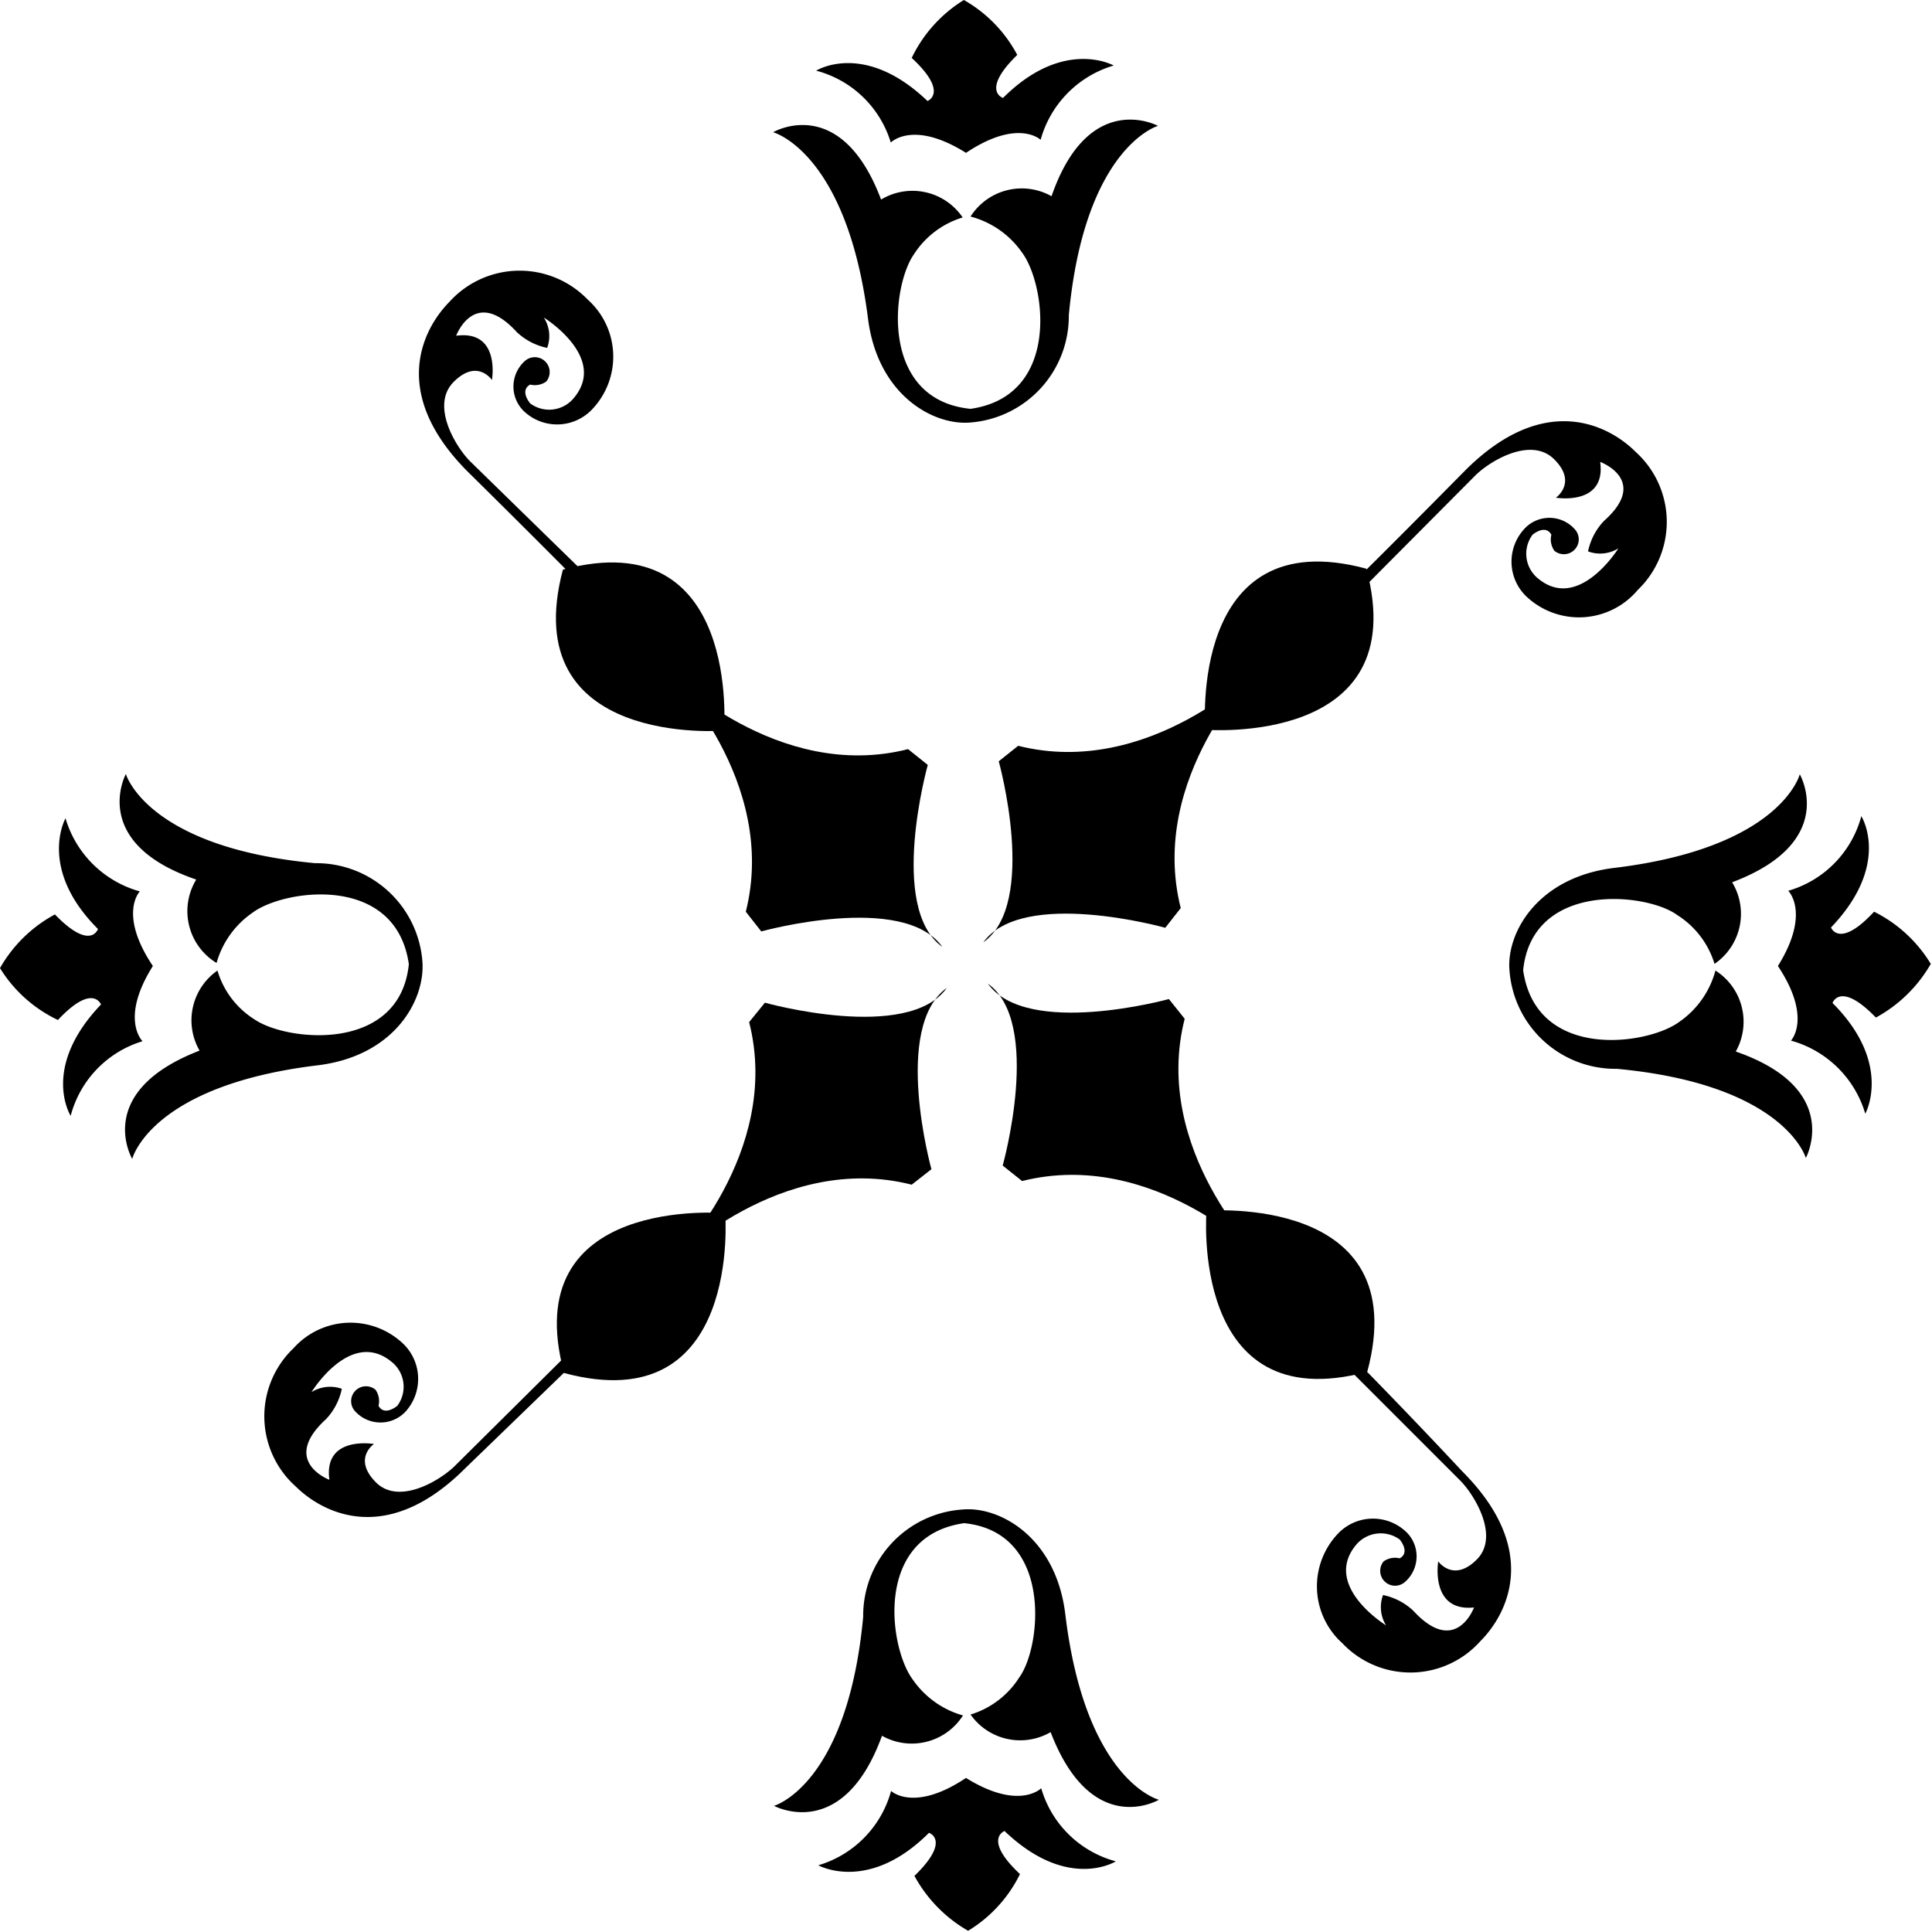 <svg xmlns="http://www.w3.org/2000/svg" viewBox="0 0 63.7 63.7"><defs><style>.cls-1{fill-rule:evenodd;}</style></defs><title>CuentameTitulo2</title><g id="Layer_2" data-name="Layer 2"><g id="ornamentos"><path class="cls-1" d="M38.18,4.15s-2.42.69-2.94,6.24A3.52,3.52,0,0,1,32,13.93c-1.22.11-3.06-.9-3.38-3.42C27.92,5,25.49,4.36,25.49,4.36s2.23-1.31,3.56,2.22a2,2,0,0,1,2.69.59,2.91,2.91,0,0,0-1.61,1.22C29.39,9.45,29,13.18,32,13.48c3-.43,2.47-4.12,1.7-5.15A3,3,0,0,0,32,7.14a2,2,0,0,1,2.67-.67C35.9,2.92,38.18,4.15,38.18,4.15ZM26.91,2.33s1.58-1,3.67,1c0,0,.72-.27-.52-1.42A4.56,4.56,0,0,1,31.78,0a4.52,4.52,0,0,1,1.76,1.81c-1.21,1.18-.47,1.42-.47,1.42,2-2,3.65-1.07,3.65-1.07a3.54,3.54,0,0,0-2.41,2.45s-.74-.72-2.46.43c-1.75-1.1-2.48-.34-2.48-.34A3.5,3.5,0,0,0,26.91,2.33Z"/><path class="cls-1" d="M4.15,25.52s.69,2.42,6.24,2.94a3.51,3.51,0,0,1,3.54,3.28C14,33,13,34.8,10.51,35.12c-5.55.66-6.15,3.09-6.15,3.09S3.05,36,6.58,34.64A2,2,0,0,1,7.17,32a2.85,2.85,0,0,0,1.22,1.61c1.06.73,4.79,1.12,5.09-1.82-.43-3-4.12-2.47-5.15-1.7a3,3,0,0,0-1.19,1.66A2,2,0,0,1,6.47,29C2.92,27.79,4.15,25.52,4.15,25.52ZM2.33,36.79s-1-1.58,1-3.67c0,0-.27-.72-1.42.51A4.51,4.51,0,0,1,0,31.92a4.57,4.57,0,0,1,1.81-1.77c1.18,1.22,1.42.48,1.42.48-2-2-1.07-3.65-1.07-3.65a3.54,3.54,0,0,0,2.45,2.41s-.72.74.43,2.46c-1.1,1.75-.34,2.48-.34,2.48A3.5,3.5,0,0,0,2.33,36.79Z"/><path class="cls-1" d="M25.52,59.54s2.42-.68,2.94-6.23a3.51,3.51,0,0,1,3.28-3.54c1.21-.11,3.06.9,3.38,3.42.66,5.54,3.09,6.15,3.09,6.15S36,60.65,34.64,57.11A2,2,0,0,1,32,56.53a2.9,2.9,0,0,0,1.61-1.23c.73-1,1.12-4.78-1.82-5.08-3,.43-2.47,4.12-1.7,5.15a3,3,0,0,0,1.66,1.19,2,2,0,0,1-2.67.67C27.79,60.78,25.52,59.54,25.52,59.54Zm11.27,1.83s-1.58,1-3.67-1c0,0-.72.27.51,1.42a4.51,4.51,0,0,1-1.71,1.87,4.64,4.64,0,0,1-1.77-1.81c1.22-1.18.48-1.42.48-1.42-2,2-3.65,1.07-3.65,1.07a3.52,3.52,0,0,0,2.4-2.45s.75.72,2.47-.43c1.75,1.09,2.48.34,2.48.34A3.5,3.5,0,0,0,36.79,61.37Z"/><path class="cls-1" d="M59.54,38.18s-.68-2.42-6.23-2.94A3.5,3.5,0,0,1,49.77,32c-.11-1.22.9-3.06,3.42-3.38,5.54-.66,6.15-3.09,6.15-3.09s1.3,2.23-2.23,3.56a2,2,0,0,1-.58,2.69,2.9,2.9,0,0,0-1.23-1.61c-1-.74-4.78-1.13-5.08,1.82.43,3,4.12,2.47,5.15,1.7A3,3,0,0,0,56.56,32a2,2,0,0,1,.67,2.67C60.78,35.9,59.54,38.18,59.54,38.18Zm1.83-11.27s1,1.58-1,3.67c0,0,.27.72,1.42-.52a4.56,4.56,0,0,1,1.87,1.72,4.64,4.64,0,0,1-1.81,1.77c-1.18-1.22-1.43-.48-1.43-.48,2,2,1.08,3.65,1.08,3.65a3.54,3.54,0,0,0-2.45-2.41s.71-.74-.43-2.46c1.09-1.75.34-2.48.34-2.48A3.5,3.5,0,0,0,61.37,26.91Z"/><path d="M23.87,24.09s.58-6.89-5.31-5.31C17,24.66,23.87,24.09,23.87,24.09Z"/><path d="M23.91,40S17,39.38,18.6,45.27C24.48,46.85,23.91,40,23.91,40Z"/><path d="M39.78,39.92s-.58,6.89,5.3,5.31C46.66,39.35,39.78,39.92,39.78,39.92Z"/><path d="M39.74,24.06s6.89.57,5.31-5.31C39.17,17.17,39.74,24.06,39.74,24.06Z"/><path d="M15.5,15.21c-.46-.46-1.32-1.84-.54-2.62s1.26-.06,1.26-.06.29-1.66-1.18-1.46c0,0,.61-1.64,2-.12a2.06,2.06,0,0,0,1,.52,1.12,1.12,0,0,0-.11-1s2.11,1.3,1,2.64a1.05,1.05,0,0,1-1.45.19s-.36-.42,0-.62a.65.65,0,0,0,.53-.1.49.49,0,0,0-.69-.69,1.13,1.13,0,0,0,0,1.71,1.59,1.59,0,0,0,2.2-.1,2.52,2.52,0,0,0-.14-3.62,3.12,3.12,0,0,0-4.56.07c-.87.88-2,3,.61,5.61,1.53,1.51,2.83,2.81,3.64,3.63l.25-.25Z"/><path d="M15,48.33c-.46.46-1.84,1.32-2.61.54s-.06-1.26-.06-1.26-1.67-.29-1.47,1.18c0,0-1.63-.61-.11-2a2.06,2.06,0,0,0,.52-1,1.16,1.16,0,0,0-1,.11s1.29-2.11,2.64-1a1.05,1.05,0,0,1,.19,1.45s-.42.36-.62,0a.65.65,0,0,0-.1-.53.49.49,0,0,0-.69.69,1.13,1.13,0,0,0,1.71,0,1.61,1.61,0,0,0-.1-2.2,2.52,2.52,0,0,0-3.62.14,3.1,3.1,0,0,0,.07,4.56c.88.87,3,2,5.6-.61L19,44.87l-.26-.25Z"/><path d="M48.14,48.81c.46.46,1.32,1.84.55,2.61s-1.27.06-1.27.06S47.14,53.15,48.6,53c0,0-.6,1.63-2,.11a2.06,2.06,0,0,0-1-.52,1.14,1.14,0,0,0,.1,1s-2.1-1.29-1-2.64a1.06,1.06,0,0,1,1.45-.19s.36.42,0,.62a.65.65,0,0,0-.53.1.49.49,0,0,0,.69.69,1.12,1.12,0,0,0,0-1.71,1.59,1.59,0,0,0-2.19.1,2.52,2.52,0,0,0,.14,3.62,3.09,3.09,0,0,0,4.55-.07c.88-.88,2-3-.6-5.6C46.8,47,45.5,45.66,44.69,44.84l-.26.26Z"/><path d="M48.63,15.69c.45-.46,1.83-1.32,2.61-.55s.06,1.27.06,1.27,1.66.28,1.46-1.18c0,0,1.64.6.12,1.95a2.06,2.06,0,0,0-.52,1,1.14,1.14,0,0,0,1-.1s-1.3,2.1-2.64,1a1.05,1.05,0,0,1-.19-1.45s.42-.36.62,0a.65.65,0,0,0,.1.53.49.49,0,0,0,.69-.69,1.12,1.12,0,0,0-1.71,0,1.59,1.59,0,0,0,.1,2.2A2.53,2.53,0,0,0,54,19.45a3.11,3.11,0,0,0-.07-4.55c-.88-.88-3-2-5.61.6-1.51,1.53-2.81,2.83-3.63,3.64l.25.26Z"/><path d="M31.07,31.22c-1.8-1.29-.48-6-.48-6l-.65-.52c-4.32,1.1-7.9-2.55-7.9-2.55s3.64,3.59,2.55,7.91l.51.65S29.78,29.41,31.07,31.22Z"/><path d="M31.22,32.57c-1.29,1.81-6,.49-6,.49l-.52.64c1.1,4.33-2.55,7.91-2.55,7.91s3.59-3.65,7.91-2.55l.65-.51S29.41,33.87,31.22,32.57Z"/><path d="M32.57,32.43c1.81,1.29.49,6,.49,6l.64.51c4.33-1.09,7.91,2.55,7.91,2.55s-3.65-3.58-2.55-7.9l-.52-.65S33.86,34.23,32.57,32.43Z"/><path d="M32.42,31.07c1.3-1.8,6-.48,6-.48l.51-.65c-1.09-4.32,2.55-7.9,2.55-7.9s-3.58,3.64-7.91,2.55l-.64.51S34.23,29.78,32.42,31.07Z"/></g></g></svg>
